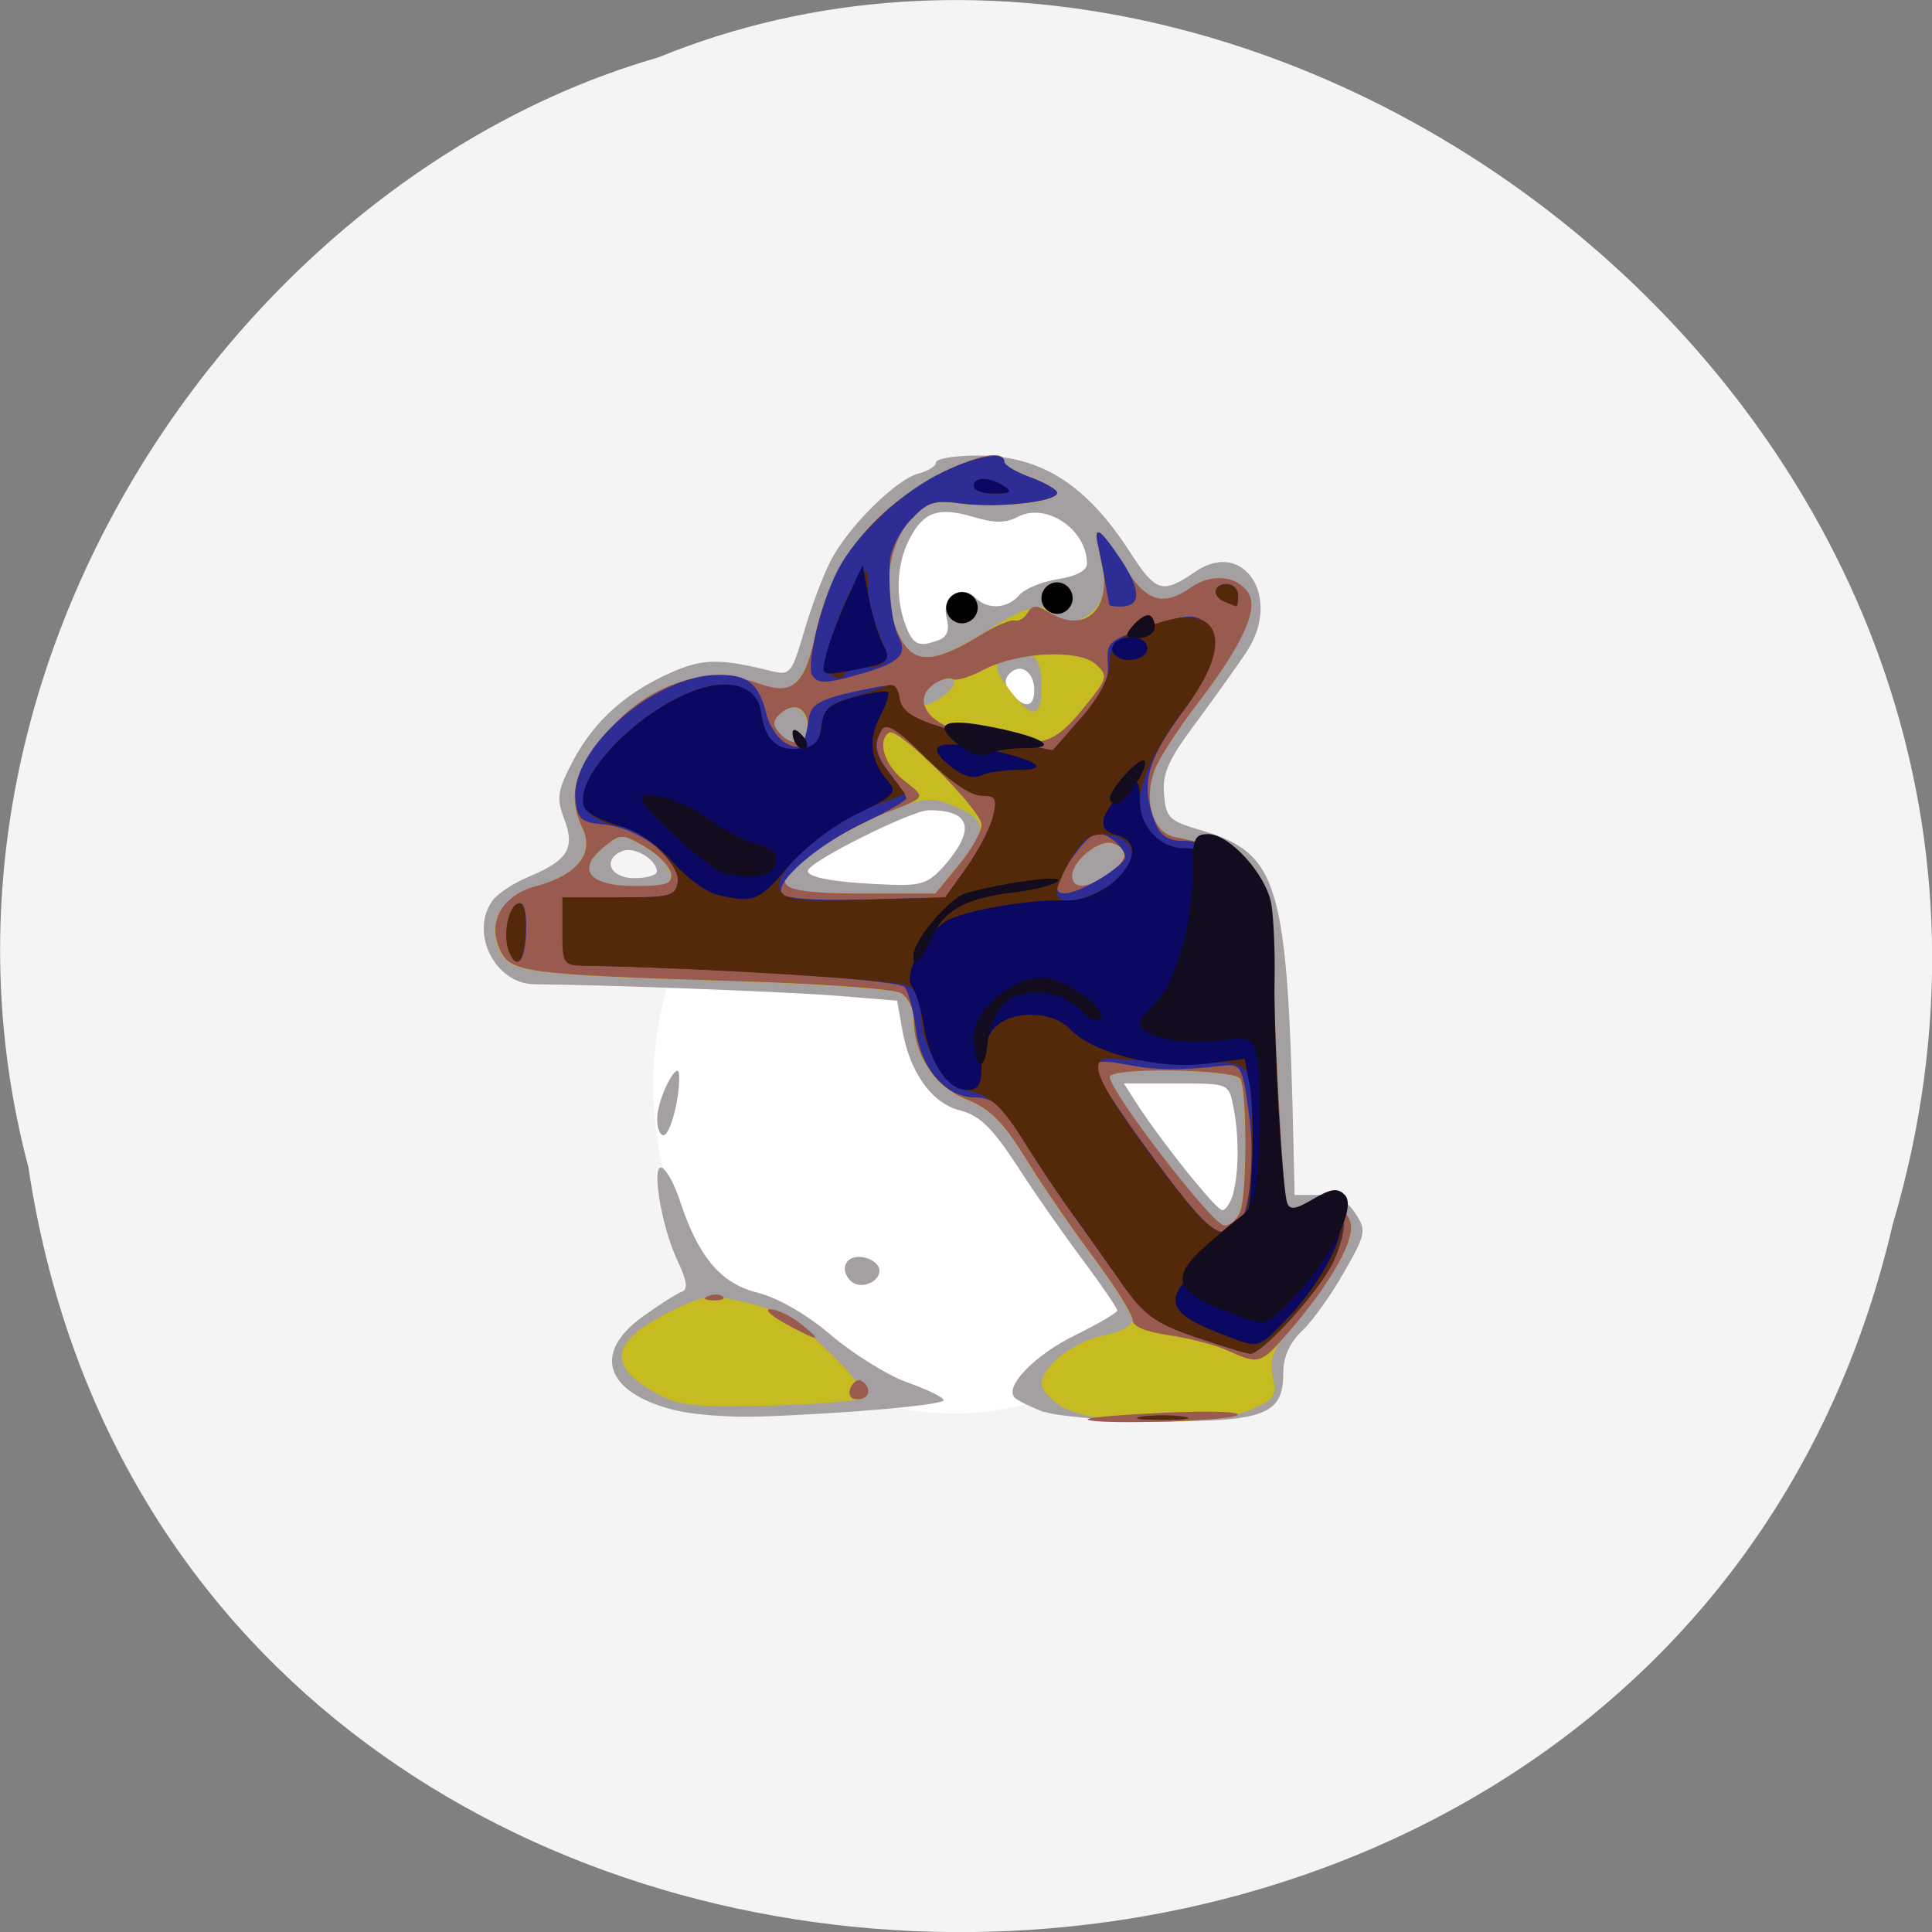 <svg xmlns="http://www.w3.org/2000/svg" viewBox="0 0 24 24"><rect x="0" y="0" width="24" height="24" fill="#808080" stroke="none"/><path d="m 0.352 14.496 c 1.859 12.363 20.363 12.734 23.16 0.715 c 2.879 -9.73 -7.547 -17.684 -15.34 -14.496 c -5.223 1.504 -9.438 7.672 -7.82 13.781" fill="#f4f4f4"/><g fill="#fff" fill-rule="evenodd" stroke="#fff"><path d="m 165.93 149.39 c 0 20.56 -16.559 37.21 -36.906 37.21 c -20.386 0 -36.906 -16.651 -36.906 -37.21 c 0 -20.56 16.52 -37.21 36.906 -37.21 c 20.347 0 36.906 16.651 36.906 37.21" transform="matrix(0.1 0 0 0.108 -1.046 -2.648)"/><path d="m 165.88 149.38 c 0 20.593 -16.532 37.24 -36.916 37.24 c -20.383 0 -36.822 -16.652 -36.822 -37.24 c 0 -20.593 16.438 -37.24 36.822 -37.24 c 20.383 0 36.916 16.652 36.916 37.24" transform="matrix(0.042 0 0 0.04 6.848 1.429)"/></g><path d="m 8.375 17.516 c -0.852 -0.215 -1.02 -0.703 -0.398 -1.156 c 0.211 -0.152 0.434 -0.293 0.492 -0.313 c 0.082 -0.027 0.066 -0.137 -0.055 -0.391 c -0.203 -0.43 -0.332 -1.238 -0.184 -1.145 c 0.059 0.035 0.156 0.219 0.219 0.414 c 0.227 0.688 0.504 1.02 0.961 1.133 c 0.258 0.066 0.613 0.27 0.918 0.531 c 0.277 0.234 0.703 0.5 0.949 0.586 c 0.242 0.086 0.445 0.184 0.445 0.219 c 0 0.059 -1.219 0.168 -2.293 0.203 c -0.359 0.012 -0.832 -0.023 -1.055 -0.082 m 4.594 0.027 c -0.16 -0.063 -0.324 -0.141 -0.363 -0.18 c -0.133 -0.137 0.25 -0.531 0.754 -0.777 c 0.285 -0.141 0.52 -0.277 0.52 -0.305 c 0 -0.031 -0.191 -0.309 -0.426 -0.625 c -0.234 -0.313 -0.605 -0.84 -0.82 -1.176 c -0.309 -0.473 -0.465 -0.621 -0.703 -0.684 c -0.355 -0.086 -0.633 -0.477 -0.723 -1.012 l -0.063 -0.352 l -0.719 -0.059 c -0.613 -0.051 -2.988 -0.141 -3.785 -0.145 c -0.496 -0.004 -0.813 -0.652 -0.516 -1.047 c 0.066 -0.086 0.266 -0.215 0.445 -0.289 c 0.484 -0.203 0.578 -0.352 0.441 -0.715 c -0.102 -0.266 -0.086 -0.352 0.109 -0.727 c 0.266 -0.496 0.648 -0.84 1.215 -1.094 c 0.395 -0.176 0.617 -0.176 1.242 -0.02 c 0.238 0.059 0.258 0.035 0.41 -0.48 c 0.086 -0.301 0.234 -0.695 0.328 -0.879 c 0.215 -0.426 0.816 -1.023 1.098 -1.094 c 0.117 -0.031 0.215 -0.09 0.215 -0.137 c 0 -0.047 0.23 -0.086 0.512 -0.086 c 0.789 0 1.352 0.355 1.895 1.195 c 0.328 0.508 0.402 0.531 0.824 0.242 c 0.594 -0.398 1.059 0.32 0.641 0.98 c -0.09 0.141 -0.367 0.527 -0.613 0.863 c -0.371 0.492 -0.449 0.664 -0.426 0.926 c 0.023 0.293 0.066 0.332 0.434 0.441 c 1 0.293 1.102 0.629 1.176 4 l 0.012 0.539 h 0.301 c 0.219 0 0.348 0.066 0.453 0.227 c 0.141 0.215 0.133 0.254 -0.141 0.734 c -0.156 0.277 -0.391 0.605 -0.52 0.727 c -0.156 0.148 -0.234 0.324 -0.234 0.527 c 0 0.512 -0.234 0.602 -1.543 0.594 c -0.621 -0.004 -1.262 -0.059 -1.426 -0.117 m 2.348 -2.715 c 0.07 -0.27 0.074 -0.719 0 -1.078 c -0.055 -0.285 -0.059 -0.285 -0.707 -0.285 h -0.652 l 0.16 0.25 c 0.316 0.488 0.988 1.324 1.063 1.324 c 0.043 0 0.105 -0.094 0.137 -0.211 m -3.559 -4.105 c 0.359 -0.43 0.285 -0.652 -0.223 -0.652 c -0.215 0 -1.504 0.645 -1.504 0.754 c 0 0.086 0.363 0.148 1.047 0.172 c 0.383 0.012 0.465 -0.023 0.68 -0.273 m -3.602 0.109 c 0 -0.145 -0.273 -0.313 -0.422 -0.258 c -0.262 0.102 -0.164 0.34 0.141 0.34 c 0.152 0 0.281 -0.035 0.281 -0.082 m 4.688 -2.254 c 0 -0.227 -0.172 -0.344 -0.305 -0.207 c -0.07 0.07 -0.066 0.141 0.02 0.246 c 0.164 0.195 0.285 0.18 0.285 -0.039 m -1.18 -0.625 c 0.102 -0.039 0.129 -0.125 0.09 -0.281 c -0.063 -0.254 0.184 -0.418 0.363 -0.238 c 0.148 0.148 0.398 0.133 0.539 -0.035 c 0.066 -0.078 0.281 -0.168 0.48 -0.199 c 0.227 -0.035 0.363 -0.109 0.363 -0.191 c 0 -0.43 -0.512 -0.77 -0.863 -0.582 c -0.145 0.078 -0.289 0.078 -0.547 0 c -0.434 -0.129 -0.621 -0.066 -0.797 0.277 c -0.16 0.309 -0.176 0.723 -0.047 1.066 c 0.094 0.25 0.164 0.281 0.418 0.184 m -1.098 7.965 c -0.148 -0.145 -0.063 -0.328 0.145 -0.297 c 0.117 0.016 0.211 0.094 0.211 0.168 c 0 0.148 -0.246 0.238 -0.355 0.129 m -2.406 -2.023 c 0.004 -0.254 0.27 -0.766 0.273 -0.527 c 0.008 0.285 -0.113 0.738 -0.195 0.738 c -0.047 0 -0.082 -0.098 -0.078 -0.211" fill="#a49fa1"/><path d="m 13.246 17.504 c -0.172 -0.086 -0.305 -0.227 -0.305 -0.316 c 0 -0.223 0.414 -0.535 0.805 -0.609 c 0.176 -0.031 0.32 -0.113 0.32 -0.184 c 0 -0.066 -0.223 -0.418 -0.492 -0.781 c -0.27 -0.363 -0.652 -0.918 -0.844 -1.234 c -0.273 -0.441 -0.438 -0.605 -0.723 -0.719 c -0.395 -0.152 -0.66 -0.555 -0.66 -0.996 c 0 -0.133 -0.074 -0.281 -0.164 -0.328 c -0.09 -0.047 -1.031 -0.113 -2.086 -0.148 c -2.582 -0.082 -2.766 -0.105 -2.895 -0.387 c -0.156 -0.348 0.035 -0.676 0.457 -0.793 c 0.496 -0.133 0.715 -0.398 0.578 -0.707 c -0.18 -0.391 -0.129 -0.648 0.215 -1.098 c 0.531 -0.691 1.281 -0.961 1.984 -0.707 c 0.402 0.145 0.555 0.016 0.684 -0.59 c 0.137 -0.629 0.391 -1.094 0.82 -1.504 c 0.523 -0.5 1.531 -0.934 1.531 -0.664 c 0 0.043 0.148 0.129 0.328 0.195 c 0.18 0.066 0.328 0.152 0.328 0.195 c 0 0.109 -0.738 0.191 -1.191 0.129 c -0.34 -0.047 -0.422 -0.02 -0.633 0.207 c -0.32 0.348 -0.363 1.094 -0.082 1.527 c 0.172 0.27 0.438 0.227 1.07 -0.176 c 0.445 -0.285 0.691 -0.344 0.789 -0.184 c 0.098 0.16 0.402 0.105 0.547 -0.098 c 0.098 -0.141 0.113 -0.285 0.055 -0.535 c -0.039 -0.191 -0.059 -0.363 -0.039 -0.383 c 0.023 -0.02 0.156 0.156 0.301 0.395 c 0.285 0.465 0.496 0.539 0.852 0.289 c 0.254 -0.18 0.574 -0.145 0.707 0.07 c 0.129 0.207 -0.082 0.66 -0.645 1.395 c -0.23 0.297 -0.461 0.656 -0.516 0.797 c -0.145 0.383 -0.027 0.781 0.246 0.836 c 0.125 0.027 0.328 0.07 0.457 0.098 c 0.125 0.023 0.348 0.199 0.492 0.391 c 0.238 0.313 0.262 0.422 0.281 1.195 c 0.031 1.27 0.137 3.051 0.184 3.051 c 0.023 0 0.125 -0.043 0.227 -0.098 c 0.258 -0.137 0.555 -0.023 0.555 0.211 c 0 0.238 -0.305 0.754 -0.719 1.223 c -0.25 0.281 -0.297 0.402 -0.254 0.625 c 0.051 0.254 0.023 0.293 -0.293 0.426 c -0.48 0.199 -1.859 0.188 -2.273 -0.02 m 2.168 -2.484 c 0.078 -0.297 0.07 -1.504 -0.016 -1.617 c -0.086 -0.117 -1.613 -0.137 -1.613 -0.02 c 0 0.184 1.273 1.84 1.418 1.844 c 0.082 0.004 0.18 -0.09 0.211 -0.207 m -3.512 -4.262 c 0.367 -0.445 0.363 -0.566 -0.035 -0.734 c -0.297 -0.121 -0.371 -0.117 -0.809 0.055 c -0.266 0.105 -0.668 0.316 -0.895 0.473 c -0.672 0.465 -0.57 0.555 0.582 0.555 h 0.867 m -3.285 -0.25 c -0.016 -0.09 -0.16 -0.238 -0.32 -0.332 c -0.285 -0.164 -0.301 -0.164 -0.508 0.004 c -0.348 0.285 -0.191 0.484 0.383 0.484 c 0.398 0 0.473 -0.023 0.445 -0.156 m 5.434 0.012 c 0.246 -0.172 0.27 -0.305 0.066 -0.383 c -0.164 -0.063 -0.512 0.211 -0.512 0.402 c 0 0.168 0.191 0.16 0.445 -0.02 m -3.727 -1.816 c 0 -0.242 -0.164 -0.332 -0.336 -0.188 c -0.102 0.086 -0.109 0.145 -0.031 0.242 c 0.156 0.188 0.367 0.156 0.367 -0.055 m 2.906 -0.516 c 0 -0.363 -0.105 -0.469 -0.375 -0.383 c -0.238 0.078 -0.234 0.148 0.004 0.457 c 0.262 0.332 0.371 0.313 0.371 -0.074 m -1.199 0.098 c 0.09 -0.066 0.137 -0.148 0.105 -0.18 c -0.074 -0.078 -0.406 0.102 -0.406 0.219 c 0 0.125 0.105 0.109 0.301 -0.039 m -3.578 8.684 c -0.648 -0.359 -0.582 -0.66 0.227 -1.051 c 0.359 -0.176 0.445 -0.184 0.898 -0.078 c 0.398 0.094 0.605 0.219 1.016 0.613 c 0.281 0.273 0.48 0.527 0.441 0.566 c -0.039 0.035 -0.563 0.082 -1.164 0.098 c -0.934 0.023 -1.141 0.004 -1.418 -0.148" fill="#c7bb22"/><path d="m 13.512 17.629 c 0.02 -0.023 0.477 -0.059 1.01 -0.082 c 0.551 -0.023 0.914 -0.008 0.844 0.035 c -0.121 0.078 -1.93 0.121 -1.852 0.043 m -2.949 -0.383 c 0.031 -0.074 0.094 -0.117 0.141 -0.086 c 0.129 0.082 0.098 0.227 -0.055 0.227 c -0.086 0 -0.117 -0.055 -0.086 -0.141 m 4.676 -0.469 c -0.156 -0.07 -0.48 -0.152 -0.727 -0.188 c -0.277 -0.039 -0.445 -0.109 -0.445 -0.188 c 0 -0.07 -0.223 -0.426 -0.492 -0.785 c -0.27 -0.363 -0.652 -0.918 -0.844 -1.234 c -0.273 -0.441 -0.438 -0.605 -0.723 -0.719 c -0.395 -0.156 -0.66 -0.555 -0.66 -0.996 c 0 -0.137 -0.074 -0.281 -0.164 -0.328 c -0.09 -0.051 -1.027 -0.117 -2.086 -0.148 c -2.582 -0.082 -2.762 -0.105 -2.891 -0.391 c -0.16 -0.344 0.031 -0.676 0.453 -0.789 c 0.5 -0.133 0.719 -0.402 0.578 -0.707 c -0.18 -0.391 -0.129 -0.648 0.215 -1.098 c 0.531 -0.691 1.285 -0.961 1.984 -0.707 c 0.402 0.145 0.555 0.016 0.684 -0.59 c 0.137 -0.629 0.391 -1.094 0.82 -1.504 c 0.523 -0.5 1.531 -0.934 1.531 -0.664 c 0 0.043 0.148 0.129 0.328 0.195 c 0.18 0.066 0.328 0.152 0.328 0.191 c 0 0.113 -0.738 0.191 -1.188 0.133 c -0.344 -0.047 -0.422 -0.02 -0.633 0.207 c -0.324 0.348 -0.363 1.094 -0.086 1.527 c 0.164 0.258 0.43 0.227 0.969 -0.109 c 0.18 -0.109 0.367 -0.188 0.414 -0.172 c 0.047 0.012 0.117 -0.027 0.16 -0.098 c 0.063 -0.098 0.113 -0.098 0.266 -0.004 c 0.445 0.277 0.785 -0.039 0.656 -0.613 c -0.043 -0.188 -0.063 -0.359 -0.043 -0.379 c 0.023 -0.023 0.156 0.156 0.301 0.391 c 0.285 0.469 0.496 0.539 0.852 0.289 c 0.254 -0.176 0.574 -0.145 0.711 0.074 c 0.129 0.203 -0.082 0.656 -0.648 1.391 c -0.23 0.301 -0.461 0.66 -0.516 0.801 c -0.145 0.383 -0.027 0.781 0.246 0.836 c 0.125 0.027 0.332 0.07 0.457 0.094 c 0.125 0.027 0.348 0.203 0.492 0.395 c 0.238 0.309 0.262 0.422 0.281 1.191 c 0.031 1.273 0.141 3.055 0.188 3.055 c 0.02 0 0.121 -0.043 0.223 -0.098 c 0.266 -0.141 0.555 -0.023 0.551 0.223 c -0.004 0.242 -0.293 0.727 -0.754 1.266 c -0.371 0.43 -0.383 0.434 -0.789 0.25 m 0.176 -1.758 c 0.078 -0.297 0.07 -1.504 -0.012 -1.617 c -0.09 -0.117 -1.617 -0.141 -1.617 -0.02 c 0 0.184 1.273 1.836 1.418 1.844 c 0.086 0.004 0.18 -0.09 0.211 -0.207 m -3.512 -4.262 c 0.16 -0.191 0.289 -0.422 0.289 -0.508 c 0 -0.18 -1.035 -1.215 -1.145 -1.145 c -0.156 0.094 -0.063 0.402 0.176 0.59 c 0.285 0.227 0.297 0.207 -0.238 0.414 c -0.227 0.09 -0.598 0.289 -0.82 0.441 c -0.668 0.461 -0.57 0.555 0.582 0.555 h 0.871 m -3.285 -0.254 c -0.02 -0.086 -0.164 -0.234 -0.324 -0.328 c -0.285 -0.164 -0.301 -0.164 -0.508 0.004 c -0.348 0.281 -0.188 0.484 0.383 0.484 c 0.398 0 0.473 -0.027 0.449 -0.16 m 5.434 0.016 c 0.242 -0.172 0.266 -0.309 0.063 -0.383 c -0.164 -0.066 -0.512 0.211 -0.512 0.402 c 0 0.168 0.191 0.16 0.449 -0.02 m -3.73 -1.816 c 0 -0.242 -0.16 -0.332 -0.332 -0.191 c -0.105 0.09 -0.113 0.148 -0.031 0.242 c 0.152 0.188 0.363 0.156 0.363 -0.051 m 3.406 -0.23 c 0.32 -0.391 0.328 -0.418 0.168 -0.563 c -0.211 -0.191 -0.965 -0.156 -1.398 0.07 c -0.168 0.09 -0.34 0.141 -0.383 0.113 c -0.043 -0.027 -0.152 0.008 -0.242 0.074 c -0.262 0.188 -0.043 0.504 0.395 0.578 c 0.195 0.031 0.414 0.07 0.492 0.086 c 0.48 0.102 0.641 0.043 0.969 -0.359 m -3.688 7.629 c -0.18 -0.098 -0.266 -0.18 -0.188 -0.18 c 0.078 0 0.246 0.078 0.375 0.18 c 0.293 0.23 0.234 0.23 -0.188 0 m -0.957 -0.344 c 0.07 -0.027 0.148 -0.023 0.18 0.008 c 0.031 0.031 -0.023 0.051 -0.121 0.047 c -0.109 -0.004 -0.133 -0.023 -0.059 -0.055" fill="#995a4f"/><path d="m 14.184 17.598 c 0.141 -0.02 0.375 -0.02 0.516 0 c 0.141 0.023 0.023 0.039 -0.258 0.039 c -0.285 0 -0.398 -0.016 -0.258 -0.039 m 0.656 -0.992 c -0.504 -0.176 -0.633 -0.273 -0.914 -0.676 c -0.18 -0.258 -0.449 -0.637 -0.598 -0.844 c -0.152 -0.207 -0.426 -0.617 -0.609 -0.914 c -0.281 -0.449 -0.383 -0.539 -0.605 -0.539 c -0.367 0 -0.676 -0.355 -0.738 -0.855 c -0.031 -0.227 -0.09 -0.457 -0.137 -0.516 c -0.07 -0.09 -2.258 -0.234 -3.969 -0.266 c -0.27 -0.004 -0.281 -0.02 -0.281 -0.426 v -0.422 h 0.703 c 0.648 0 0.703 -0.016 0.73 -0.203 c 0.039 -0.266 -0.48 -0.66 -0.918 -0.703 c -0.289 -0.027 -0.332 -0.066 -0.355 -0.316 c -0.063 -0.629 0.992 -1.543 1.777 -1.543 c 0.371 0 0.5 0.109 0.598 0.496 c 0.035 0.145 0.145 0.301 0.242 0.355 c 0.188 0.098 0.227 0.055 0.285 -0.328 c 0.031 -0.176 0.168 -0.238 0.797 -0.363 c 0.258 -0.051 0.305 -0.031 0.328 0.141 c 0.031 0.219 0.348 0.344 1.34 0.531 l 0.563 0.105 l 0.352 -0.398 c 0.262 -0.297 0.348 -0.469 0.332 -0.676 c -0.023 -0.266 0.008 -0.293 0.512 -0.461 c 0.438 -0.148 0.559 -0.16 0.68 -0.063 c 0.242 0.203 0.16 0.543 -0.277 1.141 c -0.434 0.59 -0.508 0.883 -0.332 1.344 c 0.07 0.18 0.16 0.238 0.363 0.238 c 0.324 0 0.715 0.289 0.914 0.676 c 0.141 0.27 0.23 1.426 0.262 3.355 c 0.012 0.754 -0.008 0.734 0.551 0.602 c 0.219 -0.051 0.258 -0.031 0.258 0.145 c 0 0.109 -0.066 0.332 -0.148 0.488 c -0.191 0.367 -0.875 1.113 -1.012 1.105 c -0.059 -0.004 -0.371 -0.098 -0.691 -0.211 m 0.668 -1.77 c 0.051 -0.258 0.051 -0.676 0 -1.031 c -0.078 -0.559 -0.098 -0.59 -0.316 -0.566 c -0.563 0.063 -0.82 0.059 -1.195 -0.012 c -0.309 -0.059 -0.398 -0.051 -0.398 0.047 c 0 0.07 0.324 0.563 0.715 1.094 c 0.563 0.766 0.754 0.957 0.914 0.938 c 0.156 -0.023 0.219 -0.125 0.281 -0.469 m -3.5 -4.063 c 0.148 -0.207 0.297 -0.492 0.328 -0.633 c 0.055 -0.223 0.035 -0.258 -0.148 -0.258 c -0.129 0 -0.395 -0.184 -0.684 -0.473 c -0.34 -0.34 -0.492 -0.438 -0.547 -0.352 c -0.117 0.188 -0.094 0.313 0.109 0.57 c 0.102 0.129 0.188 0.262 0.188 0.289 c 0 0.031 -0.23 0.164 -0.512 0.297 c -0.582 0.273 -1.125 0.742 -1.035 0.887 c 0.039 0.063 0.426 0.09 1.047 0.074 l 0.988 -0.027 m 1.926 -0.234 c 0.168 -0.102 0.305 -0.219 0.305 -0.262 c 0 -0.117 -0.211 -0.301 -0.348 -0.301 c -0.117 0 -0.496 0.523 -0.496 0.68 c 0 0.125 0.223 0.074 0.539 -0.117 m -7.348 0.898 c -0.074 -0.195 -0.004 -0.551 0.117 -0.59 c 0.066 -0.023 0.102 0.102 0.094 0.344 c -0.008 0.379 -0.113 0.5 -0.211 0.246 m 3.766 -3.422 c -0.078 -0.129 0.109 -0.902 0.316 -1.305 c 0.234 -0.453 0.801 -0.98 1.313 -1.223 c 0.426 -0.203 0.758 -0.258 0.758 -0.125 c 0 0.043 0.148 0.129 0.328 0.195 c 0.18 0.066 0.328 0.152 0.328 0.191 c 0 0.113 -0.738 0.191 -1.191 0.133 c -0.344 -0.047 -0.422 -0.02 -0.633 0.207 c -0.133 0.141 -0.246 0.367 -0.254 0.504 c -0.023 0.383 0.027 0.793 0.109 0.949 c 0.113 0.211 0.008 0.316 -0.434 0.445 c -0.465 0.137 -0.57 0.141 -0.641 0.027 m 3.691 -0.875 c -0.004 -0.012 -0.023 -0.129 -0.047 -0.258 c -0.02 -0.129 -0.063 -0.328 -0.086 -0.445 c -0.074 -0.305 0.012 -0.258 0.289 0.16 c 0.242 0.371 0.238 0.566 -0.016 0.566 c -0.074 0 -0.137 -0.008 -0.141 -0.023 m 1.438 -0.039 c -0.164 -0.066 -0.148 -0.219 0.023 -0.219 c 0.078 0 0.141 0.063 0.141 0.141 c 0 0.078 -0.012 0.137 -0.023 0.133 c -0.012 -0.004 -0.078 -0.027 -0.141 -0.055" fill="#2d2d95"/><path d="m 14.184 17.598 c 0.141 -0.02 0.375 -0.02 0.516 0 c 0.141 0.023 0.023 0.039 -0.258 0.039 c -0.285 0 -0.398 -0.016 -0.258 -0.039 m 0.656 -0.992 c -0.504 -0.176 -0.633 -0.273 -0.914 -0.676 c -0.18 -0.258 -0.449 -0.637 -0.598 -0.844 c -0.152 -0.207 -0.426 -0.613 -0.609 -0.91 c -0.258 -0.41 -0.406 -0.555 -0.641 -0.613 c -0.344 -0.086 -0.637 -0.539 -0.637 -0.98 c 0 -0.145 -0.07 -0.289 -0.164 -0.34 c -0.133 -0.07 -2.621 -0.223 -4.01 -0.246 c -0.27 -0.004 -0.281 -0.02 -0.281 -0.426 v -0.422 h 0.703 c 0.648 0 0.703 -0.016 0.73 -0.199 c 0.031 -0.215 -0.48 -0.691 -0.746 -0.691 c -0.074 0 -0.215 -0.055 -0.309 -0.125 c -0.539 -0.395 1.094 -1.848 1.805 -1.602 c 0.168 0.059 0.266 0.168 0.285 0.324 c 0.047 0.336 0.199 0.48 0.477 0.445 c 0.184 -0.02 0.25 -0.086 0.27 -0.281 c 0.023 -0.195 0.102 -0.277 0.328 -0.34 c 0.164 -0.051 0.371 -0.117 0.457 -0.152 c 0.117 -0.047 0.164 -0.008 0.188 0.145 c 0.035 0.23 0.328 0.352 1.34 0.543 l 0.563 0.105 l 0.348 -0.398 c 0.211 -0.238 0.352 -0.496 0.355 -0.645 c 0.004 -0.293 0.109 -0.383 0.633 -0.547 c 0.762 -0.242 0.914 0.266 0.316 1.055 c -0.59 0.781 -0.723 1.309 -0.398 1.598 c 0.094 0.086 0.262 0.156 0.371 0.156 c 0.352 0 0.645 0.199 0.855 0.574 c 0.168 0.297 0.203 0.5 0.191 1.09 c -0.008 0.398 0.02 1.234 0.066 1.852 c 0.082 1.211 0.051 1.156 0.617 1.023 c 0.219 -0.051 0.258 -0.031 0.258 0.145 c 0 0.109 -0.066 0.332 -0.148 0.488 c -0.188 0.367 -0.875 1.113 -1.012 1.105 c -0.059 -0.004 -0.371 -0.102 -0.691 -0.211 m 0.641 -1.566 c 0.082 -0.293 0.102 -1.383 0.031 -1.652 c -0.051 -0.176 -0.121 -0.199 -0.727 -0.199 c -0.371 0 -0.777 -0.016 -0.902 -0.035 c -0.41 -0.059 -0.313 0.211 0.43 1.215 c 0.559 0.754 0.754 0.957 0.91 0.938 c 0.113 -0.02 0.223 -0.125 0.258 -0.266 m -3.473 -4.266 c 0.148 -0.207 0.293 -0.488 0.328 -0.633 c 0.055 -0.223 0.035 -0.258 -0.148 -0.258 c -0.129 0 -0.395 -0.184 -0.684 -0.469 c -0.34 -0.344 -0.492 -0.441 -0.547 -0.352 c -0.117 0.184 -0.094 0.309 0.105 0.563 l 0.184 0.234 l -0.41 0.16 c -0.563 0.211 -1.23 0.809 -1.148 1.023 c 0.055 0.141 0.188 0.156 1.059 0.133 l 0.996 -0.027 m 2.023 -0.141 c 0.395 -0.242 0.395 -0.594 -0.004 -0.637 c -0.203 -0.023 -0.293 0.031 -0.445 0.281 c -0.102 0.168 -0.188 0.363 -0.188 0.426 c 0 0.176 0.285 0.141 0.637 -0.07 m -7.445 0.805 c -0.074 -0.195 -0.008 -0.551 0.117 -0.59 c 0.066 -0.023 0.102 0.102 0.094 0.344 c -0.012 0.379 -0.113 0.5 -0.211 0.246 m 4.01 -3.422 c -0.109 -0.066 -0.105 -0.152 0.027 -0.543 c 0.082 -0.258 0.215 -0.547 0.289 -0.645 c 0.125 -0.168 0.133 -0.164 0.137 0.082 c 0 0.145 0.063 0.402 0.137 0.578 c 0.148 0.355 0.117 0.426 -0.188 0.426 c -0.117 0 -0.227 0.043 -0.242 0.09 c -0.02 0.055 -0.086 0.059 -0.16 0.012 m 4.887 -0.914 c -0.164 -0.066 -0.148 -0.219 0.023 -0.219 c 0.074 0 0.141 0.063 0.141 0.141 c 0 0.078 -0.012 0.137 -0.023 0.133 c -0.016 -0.004 -0.078 -0.027 -0.141 -0.055 m -3.117 -1.438 c 0 -0.117 0.191 -0.117 0.375 0 c 0.109 0.07 0.082 0.094 -0.117 0.094 c -0.145 0 -0.258 -0.043 -0.258 -0.094" fill="#542909"/><path d="m 15.11 16.547 c -0.586 -0.234 -0.648 -0.402 -0.273 -0.754 c 0.172 -0.156 0.391 -0.344 0.492 -0.414 c 0.152 -0.109 0.195 -0.27 0.223 -0.844 c 0.02 -0.395 0.008 -0.863 -0.027 -1.047 l -0.063 -0.336 l -0.492 0.063 c -0.582 0.074 -1.402 -0.137 -1.672 -0.426 c -0.223 -0.238 -0.738 -0.246 -0.949 -0.016 c -0.086 0.098 -0.156 0.305 -0.156 0.469 c 0 0.234 -0.039 0.297 -0.184 0.297 c -0.238 0 -0.465 -0.344 -0.535 -0.809 c -0.031 -0.199 -0.098 -0.41 -0.145 -0.473 c -0.113 -0.145 0.145 -0.641 0.422 -0.813 c 0.203 -0.129 1.02 -0.273 1.473 -0.258 c 0.574 0.02 1.141 -0.68 0.656 -0.809 c -0.23 -0.059 -0.234 -0.195 -0.004 -0.473 c 0.23 -0.273 0.285 -0.266 0.285 0.059 c 0 0.305 0.254 0.574 0.543 0.574 c 0.352 0 0.648 0.199 0.855 0.57 c 0.168 0.297 0.203 0.5 0.191 1.094 c -0.016 0.781 0.086 2.805 0.152 3.01 c 0.027 0.094 0.098 0.086 0.32 -0.043 c 0.223 -0.133 0.305 -0.145 0.395 -0.051 c 0.148 0.148 -0.18 0.801 -0.645 1.281 c -0.363 0.371 -0.316 0.363 -0.863 0.148 m -6.207 -5.434 c -0.133 -0.031 -0.379 -0.215 -0.547 -0.406 c -0.191 -0.219 -0.445 -0.391 -0.676 -0.453 c -0.207 -0.055 -0.395 -0.156 -0.422 -0.227 c -0.129 -0.332 0.543 -1.082 1.258 -1.402 c 0.5 -0.223 0.895 -0.129 0.941 0.23 c 0.047 0.336 0.199 0.48 0.477 0.445 c 0.188 -0.02 0.25 -0.086 0.273 -0.281 c 0.023 -0.211 0.094 -0.273 0.406 -0.359 c 0.207 -0.055 0.398 -0.082 0.418 -0.063 c 0.023 0.023 -0.023 0.16 -0.102 0.313 c -0.148 0.285 -0.113 0.547 0.105 0.797 c 0.117 0.137 0.078 0.18 -0.387 0.406 c -0.305 0.148 -0.668 0.43 -0.867 0.668 c -0.348 0.414 -0.426 0.445 -0.879 0.332 m 2.906 -1.594 c -0.324 -0.262 -0.172 -0.336 0.445 -0.211 c 0.625 0.125 0.828 0.262 0.387 0.258 c -0.172 0 -0.375 0.031 -0.457 0.07 c -0.094 0.043 -0.234 0 -0.375 -0.117 m -1.543 -1.387 c 0.035 -0.145 0.152 -0.453 0.258 -0.687 l 0.195 -0.422 l 0.074 0.395 c 0.043 0.219 0.121 0.48 0.176 0.582 c 0.113 0.215 0.082 0.242 -0.406 0.332 c -0.363 0.066 -0.363 0.063 -0.297 -0.199 m 3.586 0.004 c -0.098 -0.098 0.023 -0.223 0.223 -0.223 c 0.098 0 0.18 0.066 0.18 0.141 c 0 0.141 -0.289 0.199 -0.402 0.082 m -1.754 -2.098 c 0 -0.117 0.191 -0.117 0.375 0 c 0.109 0.07 0.086 0.094 -0.117 0.094 c -0.141 0 -0.258 -0.039 -0.258 -0.094" fill="#0a0860"/><path d="m 15.199 16.277 c -0.586 -0.234 -0.648 -0.402 -0.273 -0.754 c 0.172 -0.156 0.395 -0.344 0.496 -0.418 c 0.156 -0.113 0.191 -0.262 0.223 -0.938 c 0.016 -0.445 0.004 -0.918 -0.031 -1.051 c -0.059 -0.234 -0.082 -0.242 -0.516 -0.184 c -0.426 0.055 -0.941 -0.066 -0.941 -0.227 c 0 -0.035 0.086 -0.141 0.188 -0.234 c 0.246 -0.223 0.469 -0.984 0.469 -1.609 c 0 -0.445 0.02 -0.5 0.195 -0.5 c 0.27 0 0.727 0.512 0.785 0.875 c 0.027 0.164 0.047 0.594 0.039 0.953 c -0.012 0.727 0.094 2.559 0.156 2.75 c 0.031 0.094 0.102 0.086 0.32 -0.043 c 0.227 -0.133 0.309 -0.145 0.398 -0.051 c 0.148 0.148 -0.18 0.801 -0.645 1.281 c -0.363 0.371 -0.316 0.363 -0.863 0.148 m -3.035 -3.063 c -0.039 -0.039 -0.07 -0.184 -0.07 -0.328 c 0 -0.328 0.473 -0.742 0.848 -0.742 c 0.285 0 0.844 0.406 0.723 0.523 c -0.039 0.039 -0.156 -0.02 -0.262 -0.133 c -0.234 -0.25 -0.75 -0.273 -0.957 -0.039 c -0.082 0.09 -0.164 0.305 -0.18 0.48 c -0.016 0.172 -0.063 0.281 -0.102 0.238 m -0.82 -1.336 c 0 -0.191 0.449 -0.723 0.66 -0.781 c 0.496 -0.137 1.219 -0.23 1.137 -0.148 c -0.047 0.047 -0.27 0.105 -0.496 0.133 c -0.641 0.074 -0.898 0.211 -1.066 0.555 c -0.145 0.313 -0.234 0.402 -0.234 0.242 m -2.328 -1.02 c -0.176 -0.031 -1.047 -0.813 -1.047 -0.934 c 0 -0.129 0.508 0.02 0.809 0.234 c 0.199 0.148 0.484 0.297 0.629 0.332 c 0.18 0.047 0.254 0.117 0.23 0.227 c -0.031 0.168 -0.246 0.215 -0.621 0.141 m 4.77 -0.941 c 0.004 -0.121 0.375 -0.52 0.43 -0.465 c 0.066 0.066 -0.242 0.535 -0.352 0.535 c -0.043 0 -0.082 -0.031 -0.078 -0.07 m -1.887 -0.668 c -0.324 -0.262 -0.172 -0.336 0.445 -0.211 c 0.625 0.125 0.828 0.262 0.387 0.258 c -0.172 0 -0.375 0.031 -0.457 0.07 c -0.094 0.043 -0.234 0 -0.375 -0.117 m -1.992 0.02 c -0.035 -0.035 -0.063 -0.105 -0.063 -0.16 c 0 -0.059 0.043 -0.051 0.109 0.016 c 0.063 0.063 0.09 0.133 0.063 0.16 c -0.023 0.027 -0.074 0.02 -0.109 -0.016 m 4.156 -1.484 c 0.063 -0.078 0.152 -0.141 0.199 -0.141 c 0.043 0 0.082 0.063 0.082 0.141 c 0 0.082 -0.086 0.141 -0.199 0.141 c -0.168 0 -0.18 -0.023 -0.082 -0.141" fill="#120c1e"/><g fill-rule="evenodd" stroke="#000"><path d="m 128.71 80.29 c 0 0.875 -0.708 1.583 -1.583 1.583 c -0.875 0 -1.583 -0.708 -1.583 -1.583 c 0 -0.833 0.708 -1.542 1.583 -1.542 c 0.875 0 1.583 0.708 1.583 1.542" transform="scale(0.094)"/><path d="m 128.67 80.3 c 0 0.875 -0.708 1.583 -1.542 1.583 c -0.875 0 -1.583 -0.708 -1.583 -1.583 c 0 -0.875 0.708 -1.583 1.583 -1.583 c 0.833 0 1.542 0.708 1.542 1.583" transform="matrix(0.094 0 0 0.094 1.183 -0.118)"/></g></svg>